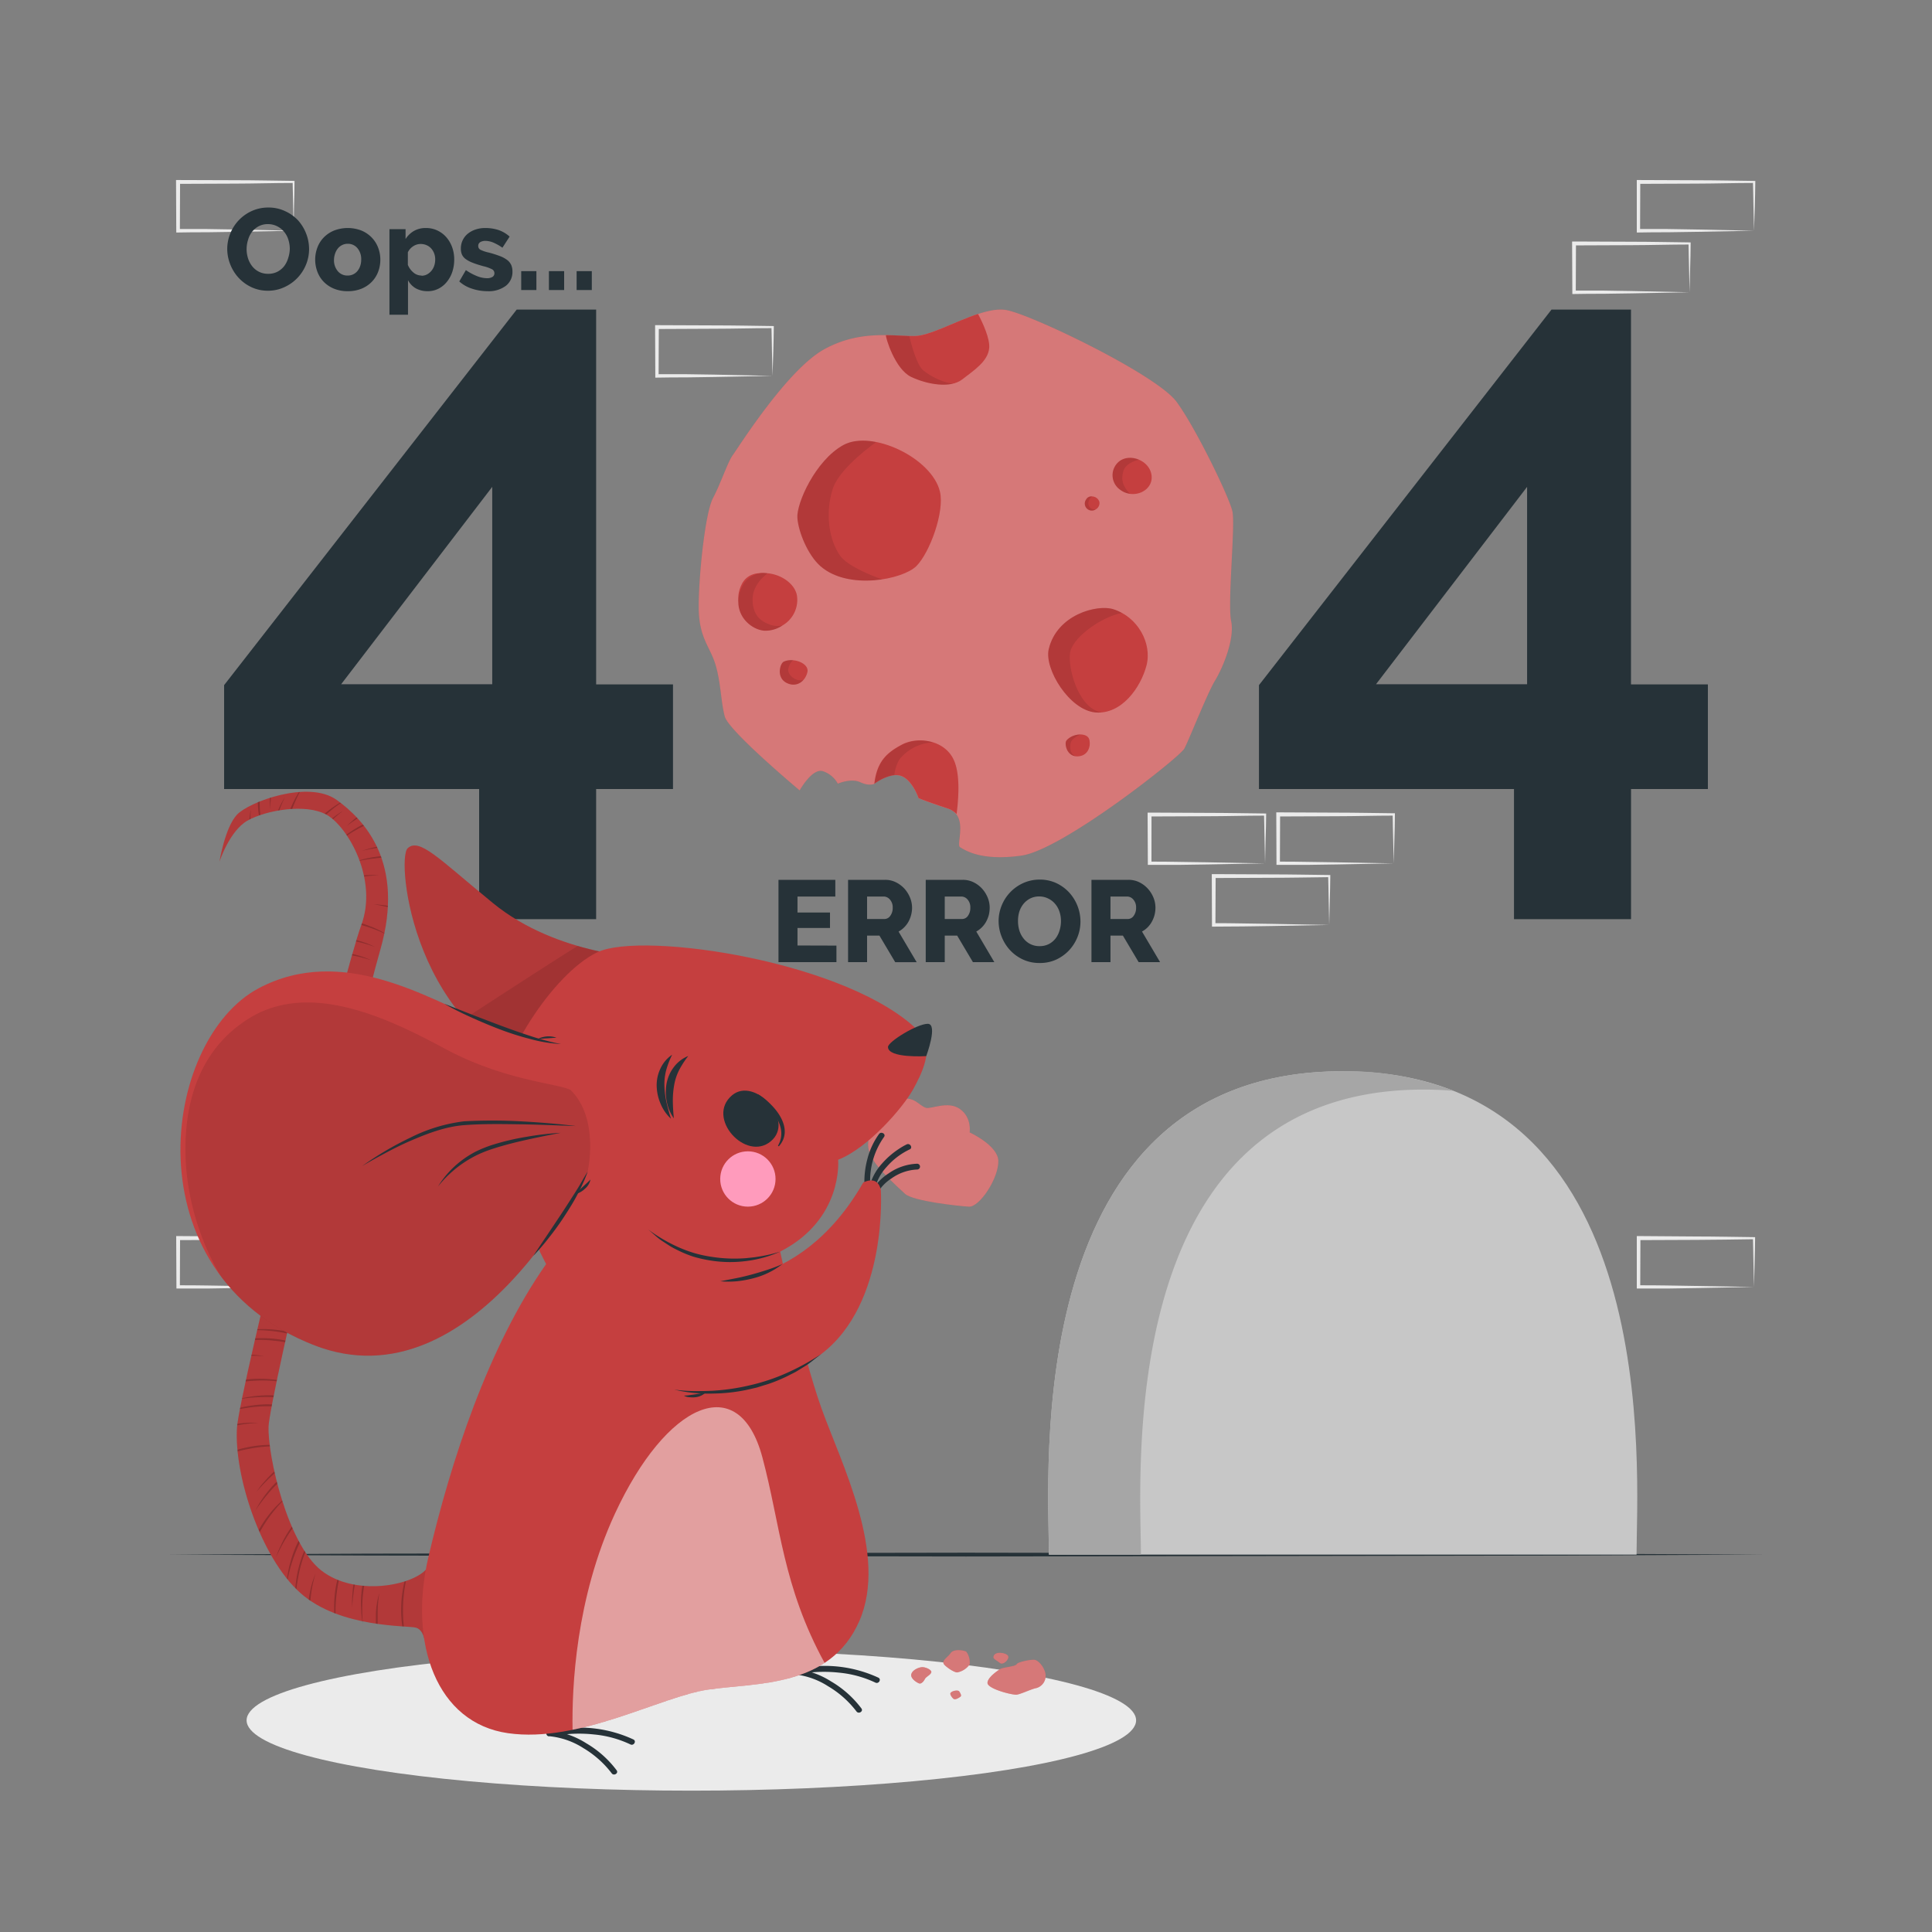 <svg xmlns="http://www.w3.org/2000/svg" viewBox="0 0 500 500"><rect x="0" y="0" width="500" height="500" fill="#808080" stroke="none"/><g id="freepik--background-complete--inject-57"><path d="M92.64,317.14l-14.84.28-7.51.12c-2.51,0-5,0-7.55,0H62.3v-.45l0-12.63V304h.5l14.95.07c5,0,10,.11,15,.16h.27v.27c0,2.14-.09,4.27-.13,6.38Zm0,0-.15-6.37c0-2.1-.11-4.19-.13-6.26l.28.27c-5,.06-10,.16-15,.17L62.74,305l.5-.5-.05,12.63-.45-.44c2.47,0,4.93,0,7.4.05l7.43.12Z" style="fill:#ebebeb"></path><path d="M76,333.07l-14.83.28-7.52.12c-2.51,0-5,0-7.55,0h-.44v-.45l-.06-12.63v-.5h.5L61,320c5,0,10,.12,14.95.17h.27v.27c0,2.14-.08,4.27-.13,6.38Zm0,0-.14-6.37c0-2.1-.11-4.19-.13-6.26l.27.27c-5,.06-10,.16-14.95.17l-14.95.06.5-.5-.05,12.63-.45-.44c2.47,0,4.93,0,7.4.05l7.44.12Z" style="fill:#ebebeb"></path><path d="M76,59.71,61.13,60l-7.52.11c-2.51,0-5,0-7.55.06h-.44v-.45l-.06-12.63v-.5h.5L61,46.64c5,0,10,.12,14.95.17h.27v.27c0,2.14-.08,4.27-.13,6.38Zm0,0-.14-6.37c0-2.1-.11-4.19-.13-6.26l.27.27c-5,0-10,.16-14.95.17l-14.95.06.5-.5-.05,12.63-.45-.44c2.47,0,4.93,0,7.4,0l7.44.12Z" style="fill:#ebebeb"></path><path d="M453.94,59.71,439.1,60l-7.51.11c-2.51,0-5,0-7.55.06h-.44v-.45l0-12.63v-.5h.5l14.95.06c5,0,10,.12,14.95.17h.27v.27c0,2.14-.09,4.27-.13,6.38Zm0,0-.15-6.37c0-2.1-.11-4.19-.13-6.26l.28.27c-5,0-10,.16-14.95.17L424,47.58l.5-.5-.05,12.63-.45-.44c2.47,0,4.93,0,7.4,0l7.43.12Z" style="fill:#ebebeb"></path><path d="M437.26,75.64l-14.83.28-7.52.11c-2.51,0-5,0-7.55.06h-.44v-.45L406.86,63v-.5h.5l14.95.06c5,0,10,.12,14.95.17h.28V63c0,2.14-.08,4.27-.13,6.38Zm0,0-.14-6.37c-.05-2.11-.11-4.19-.13-6.26l.27.27c-5,0-10,.16-14.95.17l-14.95.06.5-.5-.05,12.63-.45-.44c2.47,0,4.93,0,7.4,0l7.44.12Z" style="fill:#ebebeb"></path><path d="M360.69,223.44l-14.83.28-7.52.11c-2.51,0-5,0-7.54,0h-.45v-.45l-.05-12.64v-.5h.51l14.94.07c5,0,10,.11,14.95.16H361v.27c0,2.14-.08,4.27-.13,6.38Zm0,0-.14-6.38c-.05-2.1-.11-4.18-.13-6.26l.27.28c-5,0-10,.16-14.95.16l-14.94.06.49-.5-.05,12.64-.44-.45c2.46,0,4.92,0,7.39.06l7.44.11Z" style="fill:#ebebeb"></path><path d="M344,239.37l-14.83.28-7.51.11c-2.51.05-5,0-7.55.05h-.45v-.45l-.05-12.64v-.5h.5l14.95.07c5,0,10,.11,14.94.16h.28v.27c0,2.14-.09,4.27-.13,6.38Zm0,0-.14-6.38c0-2.1-.11-4.18-.13-6.26l.27.28c-5,.05-10,.16-14.94.16l-14.95.06.5-.5-.06,12.64-.44-.45c2.46,0,4.93,0,7.4.06l7.43.11Z" style="fill:#ebebeb"></path><path d="M327.4,223.44l-14.83.28-7.51.11c-2.52,0-5,0-7.55,0h-.45v-.45L297,210.8v-.5h.51l14.94.07c5,0,10,.11,14.95.16h.28v.27c0,2.14-.09,4.27-.14,6.38Zm0,0-.14-6.38c0-2.1-.11-4.18-.13-6.26l.27.28c-5,0-10,.16-14.95.16l-14.94.06.5-.5L298,223.44l-.44-.45c2.46,0,4.92,0,7.4.06l7.43.11Z" style="fill:#ebebeb"></path><path d="M453.94,333.07l-14.84.28-7.51.12c-2.51,0-5,0-7.55,0h-.44v-.45l0-12.63v-.5h.5L439,320c5,0,10,.12,14.95.17h.27v.27c0,2.14-.09,4.27-.13,6.38Zm0,0-.15-6.37c0-2.1-.11-4.19-.13-6.26l.28.27c-5,.06-10,.16-14.95.17l-14.95.06.5-.5-.05,12.63-.45-.44c2.47,0,4.93,0,7.4.05l7.43.12Z" style="fill:#ebebeb"></path><path d="M199.93,97.28l-14.84.28-7.51.11c-2.51,0-5,0-7.55.06h-.44v-.45l-.05-12.63v-.5h.5l14.95.06c5,0,10,.11,15,.17h.27v.27c0,2.14-.09,4.27-.13,6.37Zm0,0-.15-6.37c0-2.11-.11-4.19-.13-6.26l.28.27c-5,0-10,.16-15,.16L170,85.15l.5-.5-.05,12.63-.45-.44c2.47,0,4.93,0,7.4,0l7.43.11Z" style="fill:#ebebeb"></path></g><g id="freepik--Floor--inject-57"><polygon points="43.37 402.33 95.03 402.08 146.69 402 250 401.83 353.31 401.99 404.97 402.08 456.63 402.33 404.97 402.57 353.31 402.66 250 402.82 146.69 402.66 95.03 402.57 43.37 402.33" style="fill:#263238"></polygon></g><g id="freepik--Shadow--inject-57"><ellipse cx="178.92" cy="445.22" rx="115.1" ry="18.2" style="fill:#ebebeb"></ellipse></g><g id="freepik--mouse-house--inject-57"><path d="M423.54,402.33H271.46c0-20.58-7.76-125.09,76-125.09S423.54,381.75,423.54,402.33Z" style="fill:#c7c7c7"></path><path d="M376.23,282.32c-2.5-.22-5.11-.34-7.81-.34-80.61,0-73.15,100.55-73.15,120.35H271.45c0-20.58-7.75-125.09,76-125.09A76.93,76.93,0,0,1,376.23,282.32Z" style="fill:#a6a6a6"></path></g><g id="freepik--404-error--inject-57"><path d="M124,237.88V204.2H58V177.31l75.72-97.19h20.56v97h19.89V204.2H154.28v33.68Zm-35.71-60.8h39.1V126Z" style="fill:#263238"></path><path d="M391.82,237.88V204.2h-66V177.31l75.71-97.19h20.57v97H442V204.2H422.11v33.68Zm-35.71-60.8h39.1V126Z" style="fill:#263238"></path><path d="M213.35,90.37c9.33-5.1,17.66-3.32,23.32-3.4s17.15-7.91,23.75-6.73S299.38,97,304.5,104s13.64,24.73,14.44,28.31-1.3,23.8-.32,28.43-2.2,12.17-4.18,15.41-6.75,15.37-7.93,17.58S275,219.91,264.38,221.42s-14.75-1.5-15.91-2.16,2.34-8.21-3.17-10-7.57-2.69-7.57-2.69-1.56-4.63-4.46-5.72-7,2-7,2-1.24.69-3.65-.42-5.79.38-5.79.38a6.9,6.9,0,0,0-3.78-3.2c-2.81-1-6.1,4.94-6.1,4.94s-18.37-15.36-19.38-19.13-1-8.78-2.41-13.45-4.28-6.86-4.33-14.7,1.62-24.4,3.68-28.33,3.86-9.45,5.15-11.18S203.7,95.64,213.35,90.37Z" style="fill:#C53F3F"></path><g style="opacity:0.3"><path d="M213.35,90.37c9.33-5.1,17.66-3.32,23.32-3.4s17.15-7.91,23.75-6.73S299.38,97,304.5,104s13.64,24.73,14.44,28.31-1.3,23.8-.32,28.43-2.2,12.17-4.18,15.41-6.75,15.37-7.93,17.58S275,219.91,264.38,221.42s-14.75-1.5-15.91-2.16,2.34-8.21-3.17-10-7.57-2.69-7.57-2.69-1.56-4.63-4.46-5.72-7,2-7,2-1.24.69-3.65-.42-5.79.38-5.79.38a6.9,6.9,0,0,0-3.78-3.2c-2.81-1-6.1,4.94-6.1,4.94s-18.37-15.36-19.38-19.13-1-8.78-2.41-13.45-4.28-6.86-4.33-14.7,1.62-24.4,3.68-28.33,3.86-9.45,5.15-11.18S203.7,95.64,213.35,90.37Z" style="fill:#fff"></path></g><path d="M276,191.63c1.54-1.88,5.47-2.19,5.93-.17s-.59,4.35-3.26,4.29S275.4,192.39,276,191.63Z" style="fill:#C53F3F"></path><path d="M278.37,195.72c-2.39-.3-2.94-3.36-2.34-4.09a4.85,4.85,0,0,1,3.68-1.55c-.69.25-2.35,1.1-2.6,2.13S276.78,195,278.37,195.72Z" style="opacity:0.1"></path><path d="M192,151.12c2.64-5.17,11.31-2.44,12.08,2.22s-3.87,8-7.2,7.76S189.13,156.78,192,151.12Z" style="fill:#C53F3F"></path><path d="M288.11,157.66c-4.15-1.3-14.58,1.37-16.7,10.34-1.21,5.12,5.36,15.8,12.09,16.38s11.71-6.41,13.21-12.14S294.47,159.65,288.11,157.66Z" style="fill:#C53F3F"></path><path d="M285.11,184.37a7.86,7.86,0,0,1-1.61,0c-6.73-.58-13.3-11.26-12.09-16.38,2.11-9,12.55-11.65,16.7-10.34a11.87,11.87,0,0,1,2.22,1c-5.38,1-12.77,6.39-13.38,10.23C276.3,173,279.16,183.43,285.11,184.37Z" style="opacity:0.1"></path><path d="M256,90.12c-.34,3.43-4,5.76-7,8.09s-9,1.33-13.19-.66-6.65-10.2-6.54-10.81h0c2.76,0,5.24.26,7.35.23,3.89,0,10.56-3.79,16.49-5.72C254.34,83.56,256.26,87.72,256,90.12Z" style="fill:#C53F3F"></path><path d="M246.7,99.28c-3.18.78-7.56-.18-10.85-1.73-4.21-2-6.65-10.2-6.54-10.81h0c2.2,0,4.22.17,6,.22.52,2.14,1.93,7.38,3.5,8.78C240.84,97.52,244.59,99.2,246.7,99.28Z" style="opacity:0.1"></path><path d="M289.83,119.27c2.79-2,7.87,0,8.21,3.92s-4.77,6.17-8.21,3.51A4.58,4.58,0,0,1,289.83,119.27Z" style="fill:#C53F3F"></path><path d="M290.72,121.93c-.58,2.16-.32,3.68,1.71,5.87a5.45,5.45,0,0,1-2.6-1.1,4.58,4.58,0,0,1,0-7.43,5.16,5.16,0,0,1,5-.26C294.63,118.92,291.3,119.77,290.72,121.93Z" style="opacity:0.1"></path><path d="M247.57,210.7a5.4,5.4,0,0,0-2.27-1.46c-5.52-1.81-7.57-2.69-7.57-2.69s-1.56-4.63-4.46-5.72-7,2-7,2c.67-5.69,3.1-8,7.2-10.16s11.31-1.18,13.53,4.37C248.58,200.92,248,207.2,247.57,210.7Z" style="fill:#C53F3F"></path><path d="M241.41,192.13a11.83,11.83,0,0,0-8.66,4.43,10.55,10.55,0,0,0-1.31,4.07,12,12,0,0,0-5.12,2.25c.67-5.69,3.1-8,7.2-10.16A10.83,10.83,0,0,1,241.41,192.13Z" style="opacity:0.1"></path><path d="M218.26,115.18c-7.25,4-12.16,15.13-11.89,18.84s2.74,9.65,5.94,12.48c7.2,6.37,21.4,3.45,24.85,0s7.33-14.05,6.1-19.25C241.21,118.56,225.67,111.11,218.26,115.18Z" style="fill:#C53F3F"></path><path d="M228.27,149.94c-5.39.81-11.83.22-16-3.44-3.2-2.83-5.68-8.76-5.94-12.47s4.64-14.87,11.89-18.85c2.28-1.25,5.32-1.41,8.5-.78-3.74,2.75-9.91,7.83-11.26,12.28-2,6.49-.81,13.26,2,17.19C219.32,146.38,224.66,148.64,228.27,149.94Z" style="opacity:0.1"></path><path d="M202.5,161.87a7.93,7.93,0,0,1-4.64,1.36c-3.89-.26-9.05-5-5.7-11.64a6.25,6.25,0,0,1,6.5-3.23c3.51.31,7.07,2.69,7.6,5.82A7.64,7.64,0,0,1,202.5,161.87Z" style="fill:#C53F3F"></path><path d="M202.5,161.87a7.93,7.93,0,0,1-4.64,1.36c-3.89-.26-9.05-5-5.7-11.64a6.25,6.25,0,0,1,6.5-3.23c-1.51,1.15-3.89,3.49-3.89,6.77,0,4.81,3,6,4.85,6.65A6.15,6.15,0,0,0,202.5,161.87Z" style="opacity:0.1"></path><path d="M283.61,131.81a1.82,1.82,0,0,1-2.54-2.53,1.55,1.55,0,0,1,1.6-.8,2,2,0,0,1,1.86,1.44A1.87,1.87,0,0,1,283.61,131.81Z" style="fill:#C53F3F"></path><path d="M283.61,131.81a1.82,1.82,0,0,1-2.54-2.53,1.55,1.55,0,0,1,1.6-.8,2.21,2.21,0,0,0-1,1.67,1.55,1.55,0,0,0,1.19,1.64A1.53,1.53,0,0,0,283.61,131.81Z" style="opacity:0.1"></path><path d="M202.84,171.24c2.48-1.16,6.64.42,6.12,2.7s-2.7,4.15-5.4,2.8S201.83,171.72,202.84,171.24Z" style="fill:#C53F3F"></path><path d="M207.88,176a3.46,3.46,0,0,1-4.32.7c-2.69-1.35-1.74-5-.72-5.5a4.74,4.74,0,0,1,2.41-.37,4.19,4.19,0,0,0-1.27,2.49C204,174.87,206,176.43,207.88,176Z" style="opacity:0.1"></path><path d="M216.47,244.72V249h-15v-21.3h14.71v4.32h-9.79v4.14h8.41v4h-8.41v4.53Z" style="fill:#263238"></path><path d="M219.48,249v-21.3h9.6a6.16,6.16,0,0,1,2.77.63,7.39,7.39,0,0,1,2.21,1.65,7.91,7.91,0,0,1,1.45,2.31,6.88,6.88,0,0,1,.53,2.61,7.1,7.1,0,0,1-.25,1.91,7.34,7.34,0,0,1-.68,1.72A6.58,6.58,0,0,1,234,240a6.48,6.48,0,0,1-1.45,1.09l4.68,7.92h-5.55l-4.08-6.87H224.4V249Zm4.92-11.16h4.5a1.84,1.84,0,0,0,1.5-.82,3.4,3.4,0,0,0,.63-2.12,3,3,0,0,0-.72-2.1,2.13,2.13,0,0,0-1.56-.78H224.4Z" style="fill:#263238"></path><path d="M239.58,249v-21.3h9.59a6.2,6.2,0,0,1,2.78.63,7.39,7.39,0,0,1,2.21,1.65,7.91,7.91,0,0,1,1.45,2.31,6.86,6.86,0,0,1,.52,2.61,8,8,0,0,1-.23,1.91,8.36,8.36,0,0,1-.69,1.72,6.58,6.58,0,0,1-1.1,1.46,6.48,6.48,0,0,1-1.45,1.09l4.67,7.92h-5.54l-4.08-6.87H244.5V249Zm4.92-11.16H249a1.84,1.84,0,0,0,1.5-.82,3.46,3.46,0,0,0,.62-2.12,3,3,0,0,0-.71-2.1,2.13,2.13,0,0,0-1.57-.78H244.5Z" style="fill:#263238"></path><path d="M269,249.22a9.91,9.91,0,0,1-4.32-.93,10.64,10.64,0,0,1-3.33-2.44,11.15,11.15,0,0,1-2.14-3.47,10.92,10.92,0,0,1-.77-4,10.63,10.63,0,0,1,.8-4.05,10.77,10.77,0,0,1,5.59-5.8,10.19,10.19,0,0,1,4.26-.89,10,10,0,0,1,4.33.93,10.77,10.77,0,0,1,3.33,2.46,11.28,11.28,0,0,1,2.13,3.48,11.15,11.15,0,0,1,.74,4,10.62,10.62,0,0,1-.79,4.05,11,11,0,0,1-2.21,3.44,10.83,10.83,0,0,1-3.36,2.38A10,10,0,0,1,269,249.22Zm-5.54-10.8a8.33,8.33,0,0,0,.35,2.39,6.36,6.36,0,0,0,1.07,2.05,5.11,5.11,0,0,0,4.16,2,5.13,5.13,0,0,0,2.46-.57,5.39,5.39,0,0,0,1.73-1.48,6.5,6.5,0,0,0,1-2.07,8.22,8.22,0,0,0,.35-2.36,7.64,7.64,0,0,0-.37-2.38,6,6,0,0,0-1.08-2,5.34,5.34,0,0,0-1.75-1.41A5.21,5.21,0,0,0,269,232a5.09,5.09,0,0,0-2.45.56,5.44,5.44,0,0,0-1.74,1.45,6.18,6.18,0,0,0-1.05,2.06A8.15,8.15,0,0,0,263.46,238.42Z" style="fill:#263238"></path><path d="M282.47,249v-21.3h9.6a6.2,6.2,0,0,1,2.78.63,7.35,7.35,0,0,1,2.2,1.65,7.73,7.73,0,0,1,1.46,2.31,6.86,6.86,0,0,1,.52,2.61,7.52,7.52,0,0,1-.24,1.91,7.37,7.37,0,0,1-.69,1.72,6.34,6.34,0,0,1-2.55,2.55l4.68,7.92h-5.55l-4.08-6.87h-3.21V249Zm4.92-11.16h4.5a1.84,1.84,0,0,0,1.5-.82,3.4,3.4,0,0,0,.63-2.12,3,3,0,0,0-.72-2.1,2.11,2.11,0,0,0-1.56-.78h-4.35Z" style="fill:#263238"></path><path d="M69.37,75.24a9.91,9.91,0,0,1-4.32-.93,10.66,10.66,0,0,1-3.33-2.45,11.1,11.1,0,0,1-2.14-3.46,10.92,10.92,0,0,1-.77-4,10.63,10.63,0,0,1,.8-4,10.74,10.74,0,0,1,5.59-5.81,10.18,10.18,0,0,1,4.26-.88,9.91,9.91,0,0,1,4.32.93A10.54,10.54,0,0,1,77.11,57a11.1,11.1,0,0,1,2.13,3.48,11,11,0,0,1,.75,4,10.62,10.62,0,0,1-.79,4,10.86,10.86,0,0,1-5.57,5.82A10,10,0,0,1,69.37,75.24Zm-5.55-10.8a7.94,7.94,0,0,0,.36,2.38,6.41,6.41,0,0,0,1.07,2.06A5.23,5.23,0,0,0,67,70.32a5.17,5.17,0,0,0,2.4.54,5.08,5.08,0,0,0,2.46-.57A5.35,5.35,0,0,0,73.6,68.8a6.5,6.5,0,0,0,1-2.07A8.15,8.15,0,0,0,75,64.38,8,8,0,0,0,74.62,62a6,6,0,0,0-1.08-2,5.34,5.34,0,0,0-1.75-1.41A5.22,5.22,0,0,0,69.4,58a5.08,5.08,0,0,0-2.44.55A5.47,5.47,0,0,0,65.22,60a6.13,6.13,0,0,0-1,2A8.22,8.22,0,0,0,63.82,64.44Z" style="fill:#263238"></path><path d="M90,75.36a9.18,9.18,0,0,1-3.58-.66,7.84,7.84,0,0,1-2.66-1.79,7.52,7.52,0,0,1-1.63-2.61,8.89,8.89,0,0,1,0-6.21,7.52,7.52,0,0,1,1.63-2.61,8,8,0,0,1,2.66-1.8,9.87,9.87,0,0,1,7.15,0,8,8,0,0,1,2.64,1.8,7.72,7.72,0,0,1,1.65,2.61,8.62,8.62,0,0,1,.57,3.11,8.77,8.77,0,0,1-.55,3.1,7.55,7.55,0,0,1-1.64,2.61,7.8,7.8,0,0,1-2.65,1.79A9.23,9.23,0,0,1,90,75.36ZM86.44,67.2a4.34,4.34,0,0,0,1,3A3.21,3.21,0,0,0,90,71.31a3.17,3.17,0,0,0,1.38-.3,3.33,3.33,0,0,0,1.1-.84,4,4,0,0,0,.73-1.31,4.94,4.94,0,0,0,.27-1.66,4.37,4.37,0,0,0-1-3A3.17,3.17,0,0,0,90,63.09a3.26,3.26,0,0,0-2.5,1.14,4,4,0,0,0-.74,1.3A5,5,0,0,0,86.44,67.2Z" style="fill:#263238"></path><path d="M110.71,75.36a6.21,6.21,0,0,1-3.12-.75,5.16,5.16,0,0,1-2-2.1v8.94h-4.8V59.31h4.17v2.55a6.33,6.33,0,0,1,2.18-2.1,6.11,6.11,0,0,1,3.1-.75,6.79,6.79,0,0,1,2.93.63,7.13,7.13,0,0,1,2.31,1.72A8.1,8.1,0,0,1,117,63.94a9.08,9.08,0,0,1,.55,3.2,10.1,10.1,0,0,1-.51,3.27A8.17,8.17,0,0,1,115.6,73a6.59,6.59,0,0,1-2.16,1.73A6,6,0,0,1,110.71,75.36Zm-1.62-4a3,3,0,0,0,1.43-.35,3.77,3.77,0,0,0,1.12-.91,4.06,4.06,0,0,0,.74-1.34,5,5,0,0,0,.25-1.6,4.43,4.43,0,0,0-.28-1.61,4,4,0,0,0-.78-1.27,3.42,3.42,0,0,0-1.2-.84,3.85,3.85,0,0,0-1.52-.3,3.46,3.46,0,0,0-1.9.58,3.82,3.82,0,0,0-1.4,1.58v3.24a5,5,0,0,0,1.46,2A3.2,3.2,0,0,0,109.09,71.31Z" style="fill:#263238"></path><path d="M126.16,75.36a12.54,12.54,0,0,1-4-.65,9,9,0,0,1-3.3-1.87l1.71-2.94a14.26,14.26,0,0,0,2.81,1.53A7.1,7.1,0,0,0,126,72a2.65,2.65,0,0,0,1.44-.33,1.07,1.07,0,0,0,.51-1,1.13,1.13,0,0,0-.64-1,10,10,0,0,0-2.27-.79c-1.06-.3-2-.59-2.68-.87a7.62,7.62,0,0,1-1.79-.93,3,3,0,0,1-1-1.17,3.74,3.74,0,0,1-.3-1.56,4.9,4.9,0,0,1,1.8-3.87,6.29,6.29,0,0,1,2-1.08,7.75,7.75,0,0,1,2.5-.39,11.15,11.15,0,0,1,3.32.48,8.27,8.27,0,0,1,3,1.74l-1.86,2.88a12.67,12.67,0,0,0-2.4-1.35,5.48,5.48,0,0,0-2-.42,2.58,2.58,0,0,0-1.32.31,1.09,1.09,0,0,0-.54,1,1.07,1.07,0,0,0,.59,1,9.65,9.65,0,0,0,2.17.72,27.8,27.8,0,0,1,2.84.9,7.54,7.54,0,0,1,1.87,1,3.42,3.42,0,0,1,1.05,1.28,4.08,4.08,0,0,1,.33,1.71A4.5,4.5,0,0,1,130.87,74,7.38,7.38,0,0,1,126.16,75.36Z" style="fill:#263238"></path><path d="M134.89,75.06V70.17h3.93v4.89Z" style="fill:#263238"></path><path d="M142.06,75.06V70.17H146v4.89Z" style="fill:#263238"></path><path d="M149.23,75.06V70.17h3.93v4.89Z" style="fill:#263238"></path></g><g id="freepik--Mouse--inject-57"><path d="M250.74,312.28c-2.47-.14-14.43-1.4-16.52-3.32-5.7-5.24-9-8.64-9.49-11.87-.46-2.87,1.8-8.3,1.85-11.25s5.06-1.34,6.78-1.52c3.56-.36,4.35,1.7,6.22,2.37,1.3.47,5.73-1.91,8.86.33s2.5,6.05,2.5,6.05,7.29,3.34,7.42,7.32C258.5,304.89,253.52,312.44,250.74,312.28Z" style="fill:#C53F3F"></path><path d="M250.74,312.28c-2.47-.14-14.43-1.4-16.52-3.32-5.7-5.24-9-8.64-9.49-11.87-.46-2.87,1.8-8.3,1.85-11.25s5.06-1.34,6.78-1.52c3.56-.36,4.35,1.7,6.22,2.37,1.3.47,5.73-1.91,8.86.33s2.5,6.05,2.5,6.05,7.29,3.34,7.42,7.32C258.5,304.89,253.52,312.44,250.74,312.28Z" style="fill:#fff;opacity:0.3"></path><path d="M110.32,406.11c-3.63,4.24-18.46,7.16-27.17.33S69.27,376.91,69.5,369.26,92.09,268,98.45,245.7s-4-33.39-11.29-38.66-22.71.47-25.83,3.8S56.8,223,56.8,223s2.58-8,7.29-10.65,15.06-4.53,20.48-1.47,13.36,16.69,8.91,28.6S62,359.43,61.33,369.53c-.77,12.13,6.06,33.5,16.41,42.73s28.12,8.36,30,9,2.16,3.38,2.16,3.38Z" style="fill:#C53F3F"></path><path d="M110.32,406.11c-3.63,4.24-18.46,7.16-27.17.33S69.27,376.91,69.5,369.26,92.09,268,98.45,245.7s-4-33.39-11.29-38.66-22.71.47-25.83,3.8S56.8,223,56.8,223s2.58-8,7.29-10.65,15.06-4.53,20.48-1.47,13.36,16.69,8.91,28.6S62,359.43,61.33,369.53c-.77,12.13,6.06,33.5,16.41,42.73s28.12,8.36,30,9,2.16,3.38,2.16,3.38Z" style="opacity:0.1"></path><g style="opacity:0.2"><path d="M104.82,410.46a38.5,38.5,0,0,0-.3,10.46l-.4,0a30.16,30.16,0,0,1-.3-5.11,30.49,30.49,0,0,1,.62-5.39c.08-.37.16-.74.25-1.11l.37-.12C105,409.59,104.89,410,104.82,410.46Z"></path><path d="M91.84,410.12l-.12.69a45.16,45.16,0,0,0-.57,5.34c0-.9-.07-1.8,0-2.7s.1-1.8.23-2.7l.09-.7Z"></path><path d="M93.85,419.58c0,.19,0,.37,0,.56,0-.19-.06-.38-.08-.57-.11-.7-.21-1.4-.27-2.11,0-.9-.12-1.8-.09-2.71a27.88,27.88,0,0,1,.36-4.36l.49,0a33.1,33.1,0,0,0-.47,4.34A40.65,40.65,0,0,0,93.85,419.58Z"></path><path d="M97.74,417.54q0,1.36,0,2.73l-.46-.07c0-.9,0-1.79,0-2.68a22.27,22.27,0,0,1,.9-5.32A32,32,0,0,0,97.74,417.54Z"></path><path d="M87.7,409c-.18.84-.34,1.69-.45,2.54a36.71,36.71,0,0,0-.41,5.34c0,.24,0,.47,0,.71l-.35-.13c0-.19,0-.39,0-.58a30.58,30.58,0,0,1,.3-5.41,26.2,26.2,0,0,1,.52-2.64Z"></path><path d="M77.57,399.29q-.19.39-.36.78a38.61,38.61,0,0,0-2.77,8.71l-.14-.17c0-.33.08-.66.13-1,.16-.88.3-1.78.54-2.65a32,32,0,0,1,1.78-5.12c.17-.37.35-.74.53-1.1Z"></path><path d="M79,401.73c-.31.77-.58,1.55-.82,2.34A35.37,35.37,0,0,0,77,409.26c-.12.66-.22,1.31-.29,2a3.45,3.45,0,0,1-.26-.28,17,17,0,0,1,.17-1.75,31.17,31.17,0,0,1,1.17-5.3c.29-.9.61-1.79,1-2.66C78.82,401.41,78.92,401.57,79,401.73Z"></path><path d="M81.67,407.24a31.75,31.75,0,0,0-1.15,5.25c-.08.59-.15,1.18-.2,1.77L79.9,414c.06-.51.14-1,.24-1.54A22.77,22.77,0,0,1,81.67,407.24Z"></path><path d="M75.73,395.53a30.61,30.61,0,0,0-1.8,2.73A46.77,46.77,0,0,0,71.44,403c.3-.84.59-1.7,1-2.53s.75-1.64,1.2-2.42a24.67,24.67,0,0,1,1.92-3C75.58,395.2,75.65,395.37,75.73,395.53Z"></path><path d="M71.11,381.27c-.37.33-.74.66-1.1,1a50.42,50.42,0,0,0-3.7,3.89c.53-.72,1-1.47,1.62-2.16s1.17-1.38,1.82-2c.4-.42.82-.82,1.25-1.19C71,381,71.08,381.11,71.11,381.27Z"></path><path d="M71.78,384a30.5,30.5,0,0,0-2.51,2.7,47.2,47.2,0,0,0-3.22,4.3c.44-.79.86-1.59,1.35-2.34s1-1.51,1.57-2.21a26.83,26.83,0,0,1,2.67-3C71.69,383.64,71.73,383.82,71.78,384Z"></path><path d="M73.11,388.55h0a32.29,32.29,0,0,0-2.4,2.71,34.19,34.19,0,0,0-3,4.41c-.17.28-.33.56-.49.84l-.24-.56c.09-.18.2-.36.3-.54A31.19,31.19,0,0,1,70.41,391a25.4,25.4,0,0,1,2.64-2.65Z"></path><path d="M69.84,374.32a34.27,34.27,0,0,0-5.16.6c-1.07.19-2.14.42-3.19.71,0-.15,0-.3,0-.45,1-.3,2.08-.54,3.14-.75a29.27,29.27,0,0,1,5.2-.5C69.81,374.06,69.82,374.19,69.84,374.32Z"></path><path d="M70.86,361.12c0,.16-.07.32-.1.48a34.59,34.59,0,0,0-3.81,0,36.9,36.9,0,0,0-4.32.4.43.43,0,0,1,0-.11c.53-.13,1.05-.25,1.59-.34.89-.13,1.79-.28,2.69-.34A28.65,28.65,0,0,1,70.86,361.12Z"></path><path d="M70.4,363.47l-.09.47c-.49,0-1,0-1.47,0a35.2,35.2,0,0,0-5.33.48c-.48.07-.95.15-1.42.24,0-.11,0-.22.07-.33.42-.11.85-.21,1.28-.29a31.43,31.43,0,0,1,5.39-.6C69.35,363.44,69.88,363.45,70.4,363.47Z"></path><path d="M66.94,368.25a32.69,32.69,0,0,0-5.33.59l-.22.05c0-.12,0-.26,0-.4l.1,0A22.72,22.72,0,0,1,66.94,368.25Z"></path><path d="M71.68,357.12c0,.12-.05.23-.07.34-.31,0-.63-.07-.94-.09a36.75,36.75,0,0,0-5.35,0c-.59,0-1.17.08-1.76.15,0-.17.08-.33.11-.49q.81-.09,1.62-.15a30.67,30.67,0,0,1,5.42.14Z"></path><path d="M74.39,344.62c0,.16-.07.33-.11.49a34.77,34.77,0,0,0-5.11-.75c-.87-.08-1.75-.12-2.62-.12l.06-.25c.86,0,1.72-.07,2.59,0A31.2,31.2,0,0,1,74.39,344.62Z"></path><path d="M73.88,346.93c0,.15-.07.3-.1.44a28.08,28.08,0,0,0-3-.41,33.45,33.45,0,0,0-4.8-.18c0-.14.07-.28.1-.42a32.76,32.76,0,0,1,4.75.1A29.18,29.18,0,0,1,73.88,346.93Z"></path><path d="M68.36,351a28.51,28.51,0,0,0-3.33-.12,2.86,2.86,0,0,1,.07-.28A19.76,19.76,0,0,1,68.36,351Z"></path><path d="M77.38,331.42c0,.12,0,.23-.08.35-1.62-.33-3.27-.5-4.92-.68.9,0,1.8,0,2.7.07S76.62,331.29,77.38,331.42Z"></path><path d="M76.85,333.73c0,.16-.07.31-.11.46-1-.18-2-.3-3.07-.38a39.82,39.82,0,0,0-4.64-.14.24.24,0,0,0,0-.08c.64-.07,1.29-.14,1.94-.17.9,0,1.8-.06,2.71,0A27.54,27.54,0,0,1,76.85,333.73Z"></path><path d="M76.08,338.34l-.27-.06a31.72,31.72,0,0,0-5-.65c-.88,0-1.76-.07-2.65-.06,0-.15.07-.3.11-.45.86,0,1.72.05,2.57.13a23.12,23.12,0,0,1,5,1Z"></path><path d="M78.38,327.11c0,.16-.08.32-.11.47-.38-.09-.76-.16-1.14-.22a36.42,36.42,0,0,0-5.31-.6c-.37,0-.75,0-1.12,0,0-.11,0-.23.08-.34h1a31.41,31.41,0,0,1,5.39.49C77.61,326.94,78,327,78.38,327.11Z"></path><path d="M82.21,310.74c0,.1,0,.2-.07.3-1.22-.22-2.47-.37-3.71-.52.87,0,1.74,0,2.62.09Z"></path><path d="M80.75,316.93c0,.14-.07.28-.1.41l-.89-.19a46.84,46.84,0,0,0-5.31-.78c.89,0,1.8,0,2.7.07s1.8.16,2.68.33Z"></path><path d="M85,298.93c0,.16-.08.31-.11.46a34.89,34.89,0,0,0-4.08-1.06c-1-.22-2-.38-3-.5l.06-.22.35,0c.9.09,1.8.16,2.69.32A27.73,27.73,0,0,1,85,298.93Z"></path><path d="M83.94,303.44c0,.15-.07.3-.11.45-.7-.21-1.42-.39-2.14-.54a36,36,0,0,0-5.06-.8l.09-.39a31.21,31.21,0,0,1,5.08.71C82.52,303,83.23,303.22,83.94,303.44Z"></path><path d="M88,281.19a32.51,32.51,0,0,0-5.17-1.43l-.43-.08c0-.13.07-.26.1-.39l.41.09A23.55,23.55,0,0,1,88,281.19Z"></path><path d="M86,295l-.09.35-.44-.15a35.56,35.56,0,0,0-5.19-1.32c-.46-.09-.93-.17-1.4-.23l.12-.46,1.37.2a30.48,30.48,0,0,1,5.23,1.45Z"></path><path d="M99.48,241.47a.69.69,0,0,1,0,.13,32.75,32.75,0,0,0-3.9-1.57c-.68-.23-1.38-.44-2.07-.63a3.66,3.66,0,0,0,.15-.43c.69.21,1.38.44,2,.7A25.27,25.27,0,0,1,99.48,241.47Z"></path><path d="M97.12,245.11a32.17,32.17,0,0,0-5-1.46h0c0-.12.08-.23.11-.35A23,23,0,0,1,97.12,245.11Z"></path><path d="M97.67,219.43c-1.35.19-2.7.47-4,.75.86-.26,1.72-.55,2.6-.76l1.31-.29C97.58,219.23,97.63,219.33,97.67,219.43Z"></path><path d="M98.71,222c-.58,0-1.16.09-1.73.16a37.16,37.16,0,0,0-3.9.61.69.69,0,0,0,0-.13c.41-.13.83-.25,1.24-.35.88-.19,1.76-.4,2.66-.51.54-.09,1.09-.16,1.63-.2A3.52,3.52,0,0,1,98.71,222Z"></path><path d="M100.38,234.43c0,.1,0,.2,0,.31-1.23-.29-2.48-.51-3.73-.73.89.07,1.8.12,2.69.25Z"></path><path d="M98.11,226.55a29.4,29.4,0,0,0-3.87.3c0-.11,0-.2-.07-.3h0A20.75,20.75,0,0,1,98.11,226.55Z"></path><path d="M94.2,213.73c-1,.47-1.94,1-2.86,1.55-.53.3-1,.62-1.54,1l-.16-.24c.49-.37,1-.73,1.5-1.05a24.37,24.37,0,0,1,2.76-1.59Z"></path><path d="M88.84,209.82A29.33,29.33,0,0,0,86.19,212l-.22-.19A20.44,20.44,0,0,1,88.84,209.82Z"></path><path d="M77.58,205c-.57,1.07-1.07,2.16-1.53,3.27-.15.36-.29.72-.43,1.09l-.48,0c.18-.43.36-.85.55-1.27A27.29,27.29,0,0,1,77.36,205h.22Z"></path><path d="M73.75,206.31a28.65,28.65,0,0,0-1.45,3.38l-.35.06A20.83,20.83,0,0,1,73.75,206.31Z"></path><path d="M70.13,206.4c-.1,1-.16,2-.22,3.07,0-.9-.09-1.8-.06-2.7,0-.1,0-.19,0-.29Z"></path><path d="M67.38,210.91,67,211a29.59,29.59,0,0,1-.28-3.4l.48-.2A30.92,30.92,0,0,0,67.38,210.91Z"></path><path d="M64.93,209.45c-.08.83-.12,1.67-.12,2.5l-.25.12A19.21,19.21,0,0,1,64.93,209.45Z"></path><path d="M88.21,207.83a34.39,34.39,0,0,0-3,2.28l-.78.68a3.17,3.17,0,0,0-.41-.21c.31-.26.62-.52.94-.77a26.88,26.88,0,0,1,3.08-2.09Z"></path><path d="M92.54,211.78c-1,.64-1.91,1.34-2.86,2,.67-.59,1.33-1.21,2-1.77l.62-.47Z"></path><path d="M88.48,284.7l-.12.48-.3-.11a35.26,35.26,0,0,0-5.16-1.45c-.47-.11-.94-.2-1.42-.28,0-.1,0-.19.07-.29.48.05,1,.11,1.43.2a30.78,30.78,0,0,1,5.24,1.35Z"></path><path d="M91.39,272.91a1.6,1.6,0,0,0,0,.21l-2.22-.64C89.87,272.62,90.63,272.74,91.39,272.91Z"></path><path d="M90.27,277.39l-.09.41-1-.28a49.61,49.61,0,0,0-5.27-1c.89.06,1.8.1,2.69.21s1.79.25,2.67.47C89.58,277.22,89.93,277.3,90.27,277.39Z"></path><path d="M96.05,254.58l-.12.45q-.84-.24-1.68-.42a33.85,33.85,0,0,0-5-.82c0-.14.07-.27.11-.4a32.58,32.58,0,0,1,5,.73C94.93,254.26,95.49,254.41,96.05,254.58Z"></path><path d="M92.5,268.46l-.12.46a29.63,29.63,0,0,0-3.08-.8,33.62,33.62,0,0,0-3.72-.64.83.83,0,0,0,0-.15c.36,0,.71,0,1.07.05.89.1,1.79.18,2.68.36A25.8,25.8,0,0,1,92.5,268.46Z"></path><path d="M95,258.58a.93.93,0,0,1,0,.13l-1.32-.39Z"></path><path d="M96.14,248.55a31.85,31.85,0,0,0-5.06-1.3c0-.12.06-.24.1-.36A22.78,22.78,0,0,1,96.14,248.55Z"></path><path d="M79.76,321.14a1.17,1.17,0,0,1-.05.2,30.68,30.68,0,0,0-3.29-.74,37.83,37.83,0,0,0-4.11-.52c0-.15.07-.31.11-.46a29.37,29.37,0,0,1,4.07.6A27,27,0,0,1,79.76,321.14Z"></path></g><path d="M145,449a35.83,35.83,0,0,1,8.73-.12,27.92,27.92,0,0,1,9.43,2.58c.87.42,1.63-.87.76-1.29a33.07,33.07,0,0,0-19.32-2.62c-.95.15-.54,1.6.4,1.45Z" style="fill:#263238"></path><path d="M142.13,449.33a19.89,19.89,0,0,1,8.85,3.08,25.72,25.72,0,0,1,7.32,6.51c.55.78,1.85,0,1.29-.76a26.48,26.48,0,0,0-7.86-7,21.38,21.38,0,0,0-9.6-3.29c-1-.05-1,1.45,0,1.5Z" style="fill:#263238"></path><path d="M208.4,433a35.74,35.74,0,0,1,8.72-.12,28.28,28.28,0,0,1,9.44,2.58c.86.42,1.62-.87.75-1.29A33.12,33.12,0,0,0,208,431.58c-.95.16-.55,1.6.4,1.45Z" style="fill:#263238"></path><path d="M205.48,433.32a19.78,19.78,0,0,1,8.85,3.09,25.54,25.54,0,0,1,7.32,6.5c.55.78,1.85,0,1.29-.76a26.61,26.61,0,0,0-7.86-7,21.5,21.5,0,0,0-9.6-3.29c-1-.05-1,1.45,0,1.5Z" style="fill:#263238"></path><path d="M167.75,247.91s-23.36-.44-40.18-14.19c-13.91-11.39-19-17-22.06-14.2s1.43,48.7,38,59c12.45,3.49,24.24-19,24.24-19Z" style="fill:#C53F3F"></path><path d="M167.75,247.91s-23.36-.44-40.18-14.19c-13.91-11.39-19-17-22.06-14.2s1.43,48.7,38,59c12.45,3.49,24.24-19,24.24-19Z" style="opacity:0.1"></path><path d="M167.75,247.91v11.58S156,282,143.51,278.49a47.66,47.66,0,0,1-23.31-14.81c8.74-5.71,21.91-14.27,29.31-18.87A77.47,77.47,0,0,0,167.75,247.91Z" style="opacity:0.1"></path><path d="M141.34,327.14s-14.26-26.82-13.28-39.92S143,252,154.6,246.44s65.67,2.38,83.53,20.8c3.87,4,.19,11.05-1.8,14.66-2.58,4.67-11.6,15.19-19.42,18.24,0,0,1.4,15.41-15,23.77,0,0,5.57,26.2,10.65,40.45s17.36,38,9.82,55.2-26.51,15.89-39,17.69S150,451.17,131.5,448.55,105.65,425.39,110.86,403C116.6,378.45,126.27,348.6,141.34,327.14Z" style="fill:#C53F3F"></path><path d="M145.11,270.19s-7-.66-20.53-6.12-35.9-19.84-57.65-8.3c-25.12,13.32-33.51,73.71,14.41,92.38,41.34,16.1,70.76-45,70.76-45Z" style="fill:#C53F3F"></path><path d="M152.09,303.17s-29.41,61.08-70.75,45c-10.8-4.2-18.74-10.53-24.27-18A66.38,66.38,0,0,1,48.16,302c-.83-11.85,1-29,16.37-38.49S99.58,263,115,271.33s29.16,9,32.65,10.74c0,0,0,0,0,0C155.23,289.52,152.09,303.17,152.09,303.17Z" style="opacity:0.1"></path><path d="M115,259.78l7.44,2.92c2.49.95,5,1.93,7.46,2.84s5,1.81,7.52,2.62c1.26.43,2.53.78,3.82,1.13.64.16,1.28.34,1.93.49s1.3.26,2,.41a37.3,37.3,0,0,1-7.92-1.29,72.45,72.45,0,0,1-7.66-2.42c-2.51-.94-5-2-7.41-3.08S117.29,261.11,115,259.78Z" style="fill:#263238"></path><path d="M138,325.05l1.8-2.73,1.82-2.7,3.61-5.41c1.2-1.81,2.36-3.63,3.53-5.46.57-.92,1.16-1.83,1.69-2.78s1.09-1.87,1.67-2.81a45.16,45.16,0,0,1-2.69,6c-1,1.93-2.18,3.79-3.37,5.62s-2.47,3.6-3.82,5.31A63,63,0,0,1,138,325.05Z" style="fill:#263238"></path><path d="M139.05,269a3.87,3.87,0,0,1,1.17-.53,6.11,6.11,0,0,1,3.78.08c-.43.05-.84.05-1.25.09l-1.23.09C140.7,268.75,139.89,268.85,139.05,269Z" style="fill:#263238"></path><path d="M149.06,309a18.76,18.76,0,0,1,1.84-1.92c.64-.6,1.25-1.15,1.91-1.81a4.14,4.14,0,0,1-1.4,2.35A5.7,5.7,0,0,1,149.06,309Z" style="fill:#263238"></path><path d="M149.06,291.42l-7.22-.26c-2.41-.08-4.82-.16-7.22-.19-4.81-.07-9.63-.15-14.41.21s-9.28,2.05-13.67,3.93c-2.2.94-4.36,2-6.48,3.13s-4.24,2.29-6.31,3.52a82.94,82.94,0,0,1,12.47-7.35,42.1,42.1,0,0,1,13.92-4.22,137.51,137.51,0,0,1,14.5,0C139.46,290.45,144.27,290.83,149.06,291.42Z" style="fill:#263238"></path><path d="M145.11,293.17c-2.94.57-5.87,1.15-8.78,1.8s-5.8,1.37-8.62,2.28a33,33,0,0,0-4.11,1.6,29.5,29.5,0,0,0-3.81,2.21,28.84,28.84,0,0,0-3.46,2.78,27.69,27.69,0,0,0-3,3.26,24.59,24.59,0,0,1,6-6.66,25.27,25.27,0,0,1,3.85-2.44,32.64,32.64,0,0,1,4.22-1.7,63.62,63.62,0,0,1,8.78-2.08A78.78,78.78,0,0,1,145.11,293.17Z" style="fill:#263238"></path><path d="M225.21,306.55a19.59,19.59,0,0,1,3.57-12.3c.58-.78-.73-1.53-1.29-.76a19,19,0,0,0-3,6.42,22.87,22.87,0,0,0-.78,6.64c.06,1,1.56,1,1.5,0Z" style="fill:#263238"></path><path d="M226.43,307.6a12.65,12.65,0,0,1,3-5.57,18.31,18.31,0,0,1,6-4.57c.87-.4.11-1.69-.76-1.3a16.2,16.2,0,0,0-2.06,1.19,21.39,21.39,0,0,0-4.34,3.77A14,14,0,0,0,225,307.2c-.18.95,1.26,1.35,1.44.4Z" style="fill:#263238"></path><path d="M227,308.89a11.26,11.26,0,0,1,3.74-3.93,12.31,12.31,0,0,1,6.61-2.29.75.75,0,0,0,0-1.5,13.67,13.67,0,0,0-7.37,2.5,12.87,12.87,0,0,0-4.28,4.46c-.43.86.86,1.62,1.3.76Z" style="fill:#263238"></path><path d="M180.93,331.48s25.51,4.23,42.47-25.44c0,0,3.67-2.1,4.56,1.9,0,0,1.93,29.27-15.37,42.45-17.56,13.37-38.08,9.25-38.08,9.25S161.51,341.9,180.93,331.48Z" style="fill:#C53F3F"></path><path d="M202.48,327.14a20.41,20.41,0,0,1-7.62,3.7,27.27,27.27,0,0,1-4.19.75,23.21,23.21,0,0,1-4.25,0l4.13-.8c1.36-.27,2.71-.6,4-.95s2.66-.76,4-1.2S201.19,327.73,202.48,327.14Z" style="fill:#263238"></path><path d="M174.51,359.64a44.43,44.43,0,0,0,5,.37c1.68,0,3.34,0,5-.09a56.57,56.57,0,0,0,9.86-1.48,50.87,50.87,0,0,0,9.43-3.2,61.1,61.1,0,0,0,8.77-4.85c-.66.52-1.32,1-2,1.55a22.66,22.66,0,0,1-2,1.48l-2.16,1.33c-.71.46-1.5.79-2.24,1.19a41,41,0,0,1-4.66,2c-.79.3-1.61.51-2.42.77l-1.21.38-1.24.29a45,45,0,0,1-10.06,1.27A38.54,38.54,0,0,1,174.51,359.64Z" style="fill:#263238"></path><path d="M177,361.19a11.17,11.17,0,0,0,1.44-.13c.48-.07,1-.12,1.41-.2.94-.13,1.84-.29,2.83-.52A4.56,4.56,0,0,1,180,361.6a6.36,6.36,0,0,1-1.51,0A3.12,3.12,0,0,1,177,361.19Z" style="fill:#263238"></path><path d="M196.28,283.27c-.17-.11-.15.45,0,.59,3.87,3.46,7.62,8.06,5.11,12.55a.15.15,0,0,0,.25.17C205.63,292,200.59,285.94,196.28,283.27Z" style="fill:#263238"></path><path d="M189.48,283.44c-6.95,5.82,3.55,17.33,10,11.93S195.31,278.56,189.48,283.44Z" style="fill:#263238"></path><path d="M174.39,289.42a10.83,10.83,0,0,1-1.81-4.24,12.42,12.42,0,0,1-.08-4.71,10,10,0,0,1,1.93-4.36,8.76,8.76,0,0,1,3.69-2.82,23.89,23.89,0,0,0-2.37,3.66,13.78,13.78,0,0,0-1.28,3.89,22.87,22.87,0,0,0-.34,4.17C174.15,286.44,174.24,287.89,174.39,289.42Z" style="fill:#263238"></path><path d="M173.64,289.52a10.9,10.9,0,0,1-2.64-3.78,12.32,12.32,0,0,1-1.05-4.59,9.92,9.92,0,0,1,1-4.67,8.72,8.72,0,0,1,3-3.52A22.58,22.58,0,0,0,172.4,277a14,14,0,0,0-.45,4.07,22,22,0,0,0,.53,4.15C172.79,286.65,173.19,288.05,173.64,289.52Z" style="fill:#263238"></path><path d="M213.41,430.37c-9,5.89-21.13,5.6-30,6.88s-21.81,7.68-35.23,10.41c-.2-10.81.8-34,11-56,13.22-28.5,32-37.29,38.11-14.55C202,394.69,202.53,410.47,213.41,430.37Z" style="fill:#fff;opacity:0.5"></path><path d="M201.93,323.91a30.64,30.64,0,0,1-8.79,2.44,32.09,32.09,0,0,1-9.18-.12,34.84,34.84,0,0,1-4.5-1,30,30,0,0,1-4.25-1.77,20.59,20.59,0,0,1-2-1.09l-1.92-1.26a15.39,15.39,0,0,1-1.8-1.42c-.58-.49-1.15-1-1.72-1.49a41.47,41.47,0,0,0,7.78,4.56,34.83,34.83,0,0,0,4.21,1.56,34.34,34.34,0,0,0,4.37.94,38.28,38.28,0,0,0,8.95.35l2.24-.24c.74-.12,1.49-.22,2.23-.37A35.69,35.69,0,0,0,201.93,323.91Z" style="fill:#263238"></path><path d="M239.71,273.32s-9.9.63-9.9-2.36c0-1.38,7.56-6,10.29-6S239.71,273.32,239.71,273.32Z" style="fill:#263238"></path><circle cx="193.55" cy="305.12" r="7.16" style="fill:#ff9bbc"></circle></g><g id="freepik--Crumbs--inject-57"><path d="M255.56,435.53c0-1.4,2.6-3.16,3.32-3.6s4-.66,4.22-1.22,3.38-1.22,4.54-1.16,2.72,2.1,2.94,3.71a3.28,3.28,0,0,1-2.33,3.6c-1.44.28-4.07,1.61-5.17,1.72S255.56,437.09,255.56,435.53Z" style="fill:#C53F3F"></path><path d="M255.56,435.53c0-1.4,2.6-3.16,3.32-3.6s4-.66,4.22-1.22,3.38-1.22,4.54-1.16,2.72,2.1,2.94,3.71a3.28,3.28,0,0,1-2.33,3.6c-1.44.28-4.07,1.61-5.17,1.72S255.56,437.09,255.56,435.53Z" style="fill:#fff;opacity:0.3"></path><path d="M244.32,430.74c-.72-1,.91-1.77,1.72-2.94s3.53-.7,4.05-.33a4.75,4.75,0,0,1,.86,3.27,5.11,5.11,0,0,1-3.22,2.08C246.82,432.82,244.77,431.34,244.32,430.74Z" style="fill:#C53F3F"></path><path d="M244.32,430.74c-.72-1,.91-1.77,1.72-2.94s3.53-.7,4.05-.33a4.75,4.75,0,0,1,.86,3.27,5.11,5.11,0,0,1-3.22,2.08C246.82,432.82,244.77,431.34,244.32,430.74Z" style="fill:#fff;opacity:0.3"></path><path d="M257.1,428.8c.19-1.59,3.29-1.13,3.78-.27s-1.3,2.54-2.11,1.84S257,429.39,257.1,428.8Z" style="fill:#C53F3F"></path><path d="M257.1,428.8c.19-1.59,3.29-1.13,3.78-.27s-1.3,2.54-2.11,1.84S257,429.39,257.1,428.8Z" style="fill:#fff;opacity:0.3"></path><path d="M246,438.11c.5-.62,2-.76,2.23-.4s.72,1.08.36,1.37-1.37.94-1.83.58S245.76,438.44,246,438.11Z" style="fill:#C53F3F"></path><path d="M246,438.11c.5-.62,2-.76,2.23-.4s.72,1.08.36,1.37-1.37.94-1.83.58S245.76,438.44,246,438.11Z" style="fill:#fff;opacity:0.3"></path><path d="M235.85,433.23c.29-1,1.73-1.66,2.65-1.77s2.63.65,2.53,1.3-1.4,1.22-1.62,1.69-.9,1.48-1.58,1.21S235.52,434.34,235.85,433.23Z" style="fill:#C53F3F"></path><path d="M235.85,433.23c.29-1,1.73-1.66,2.65-1.77s2.63.65,2.53,1.3-1.4,1.22-1.62,1.69-.9,1.48-1.58,1.21S235.52,434.34,235.85,433.23Z" style="fill:#fff;opacity:0.3"></path></g></svg>